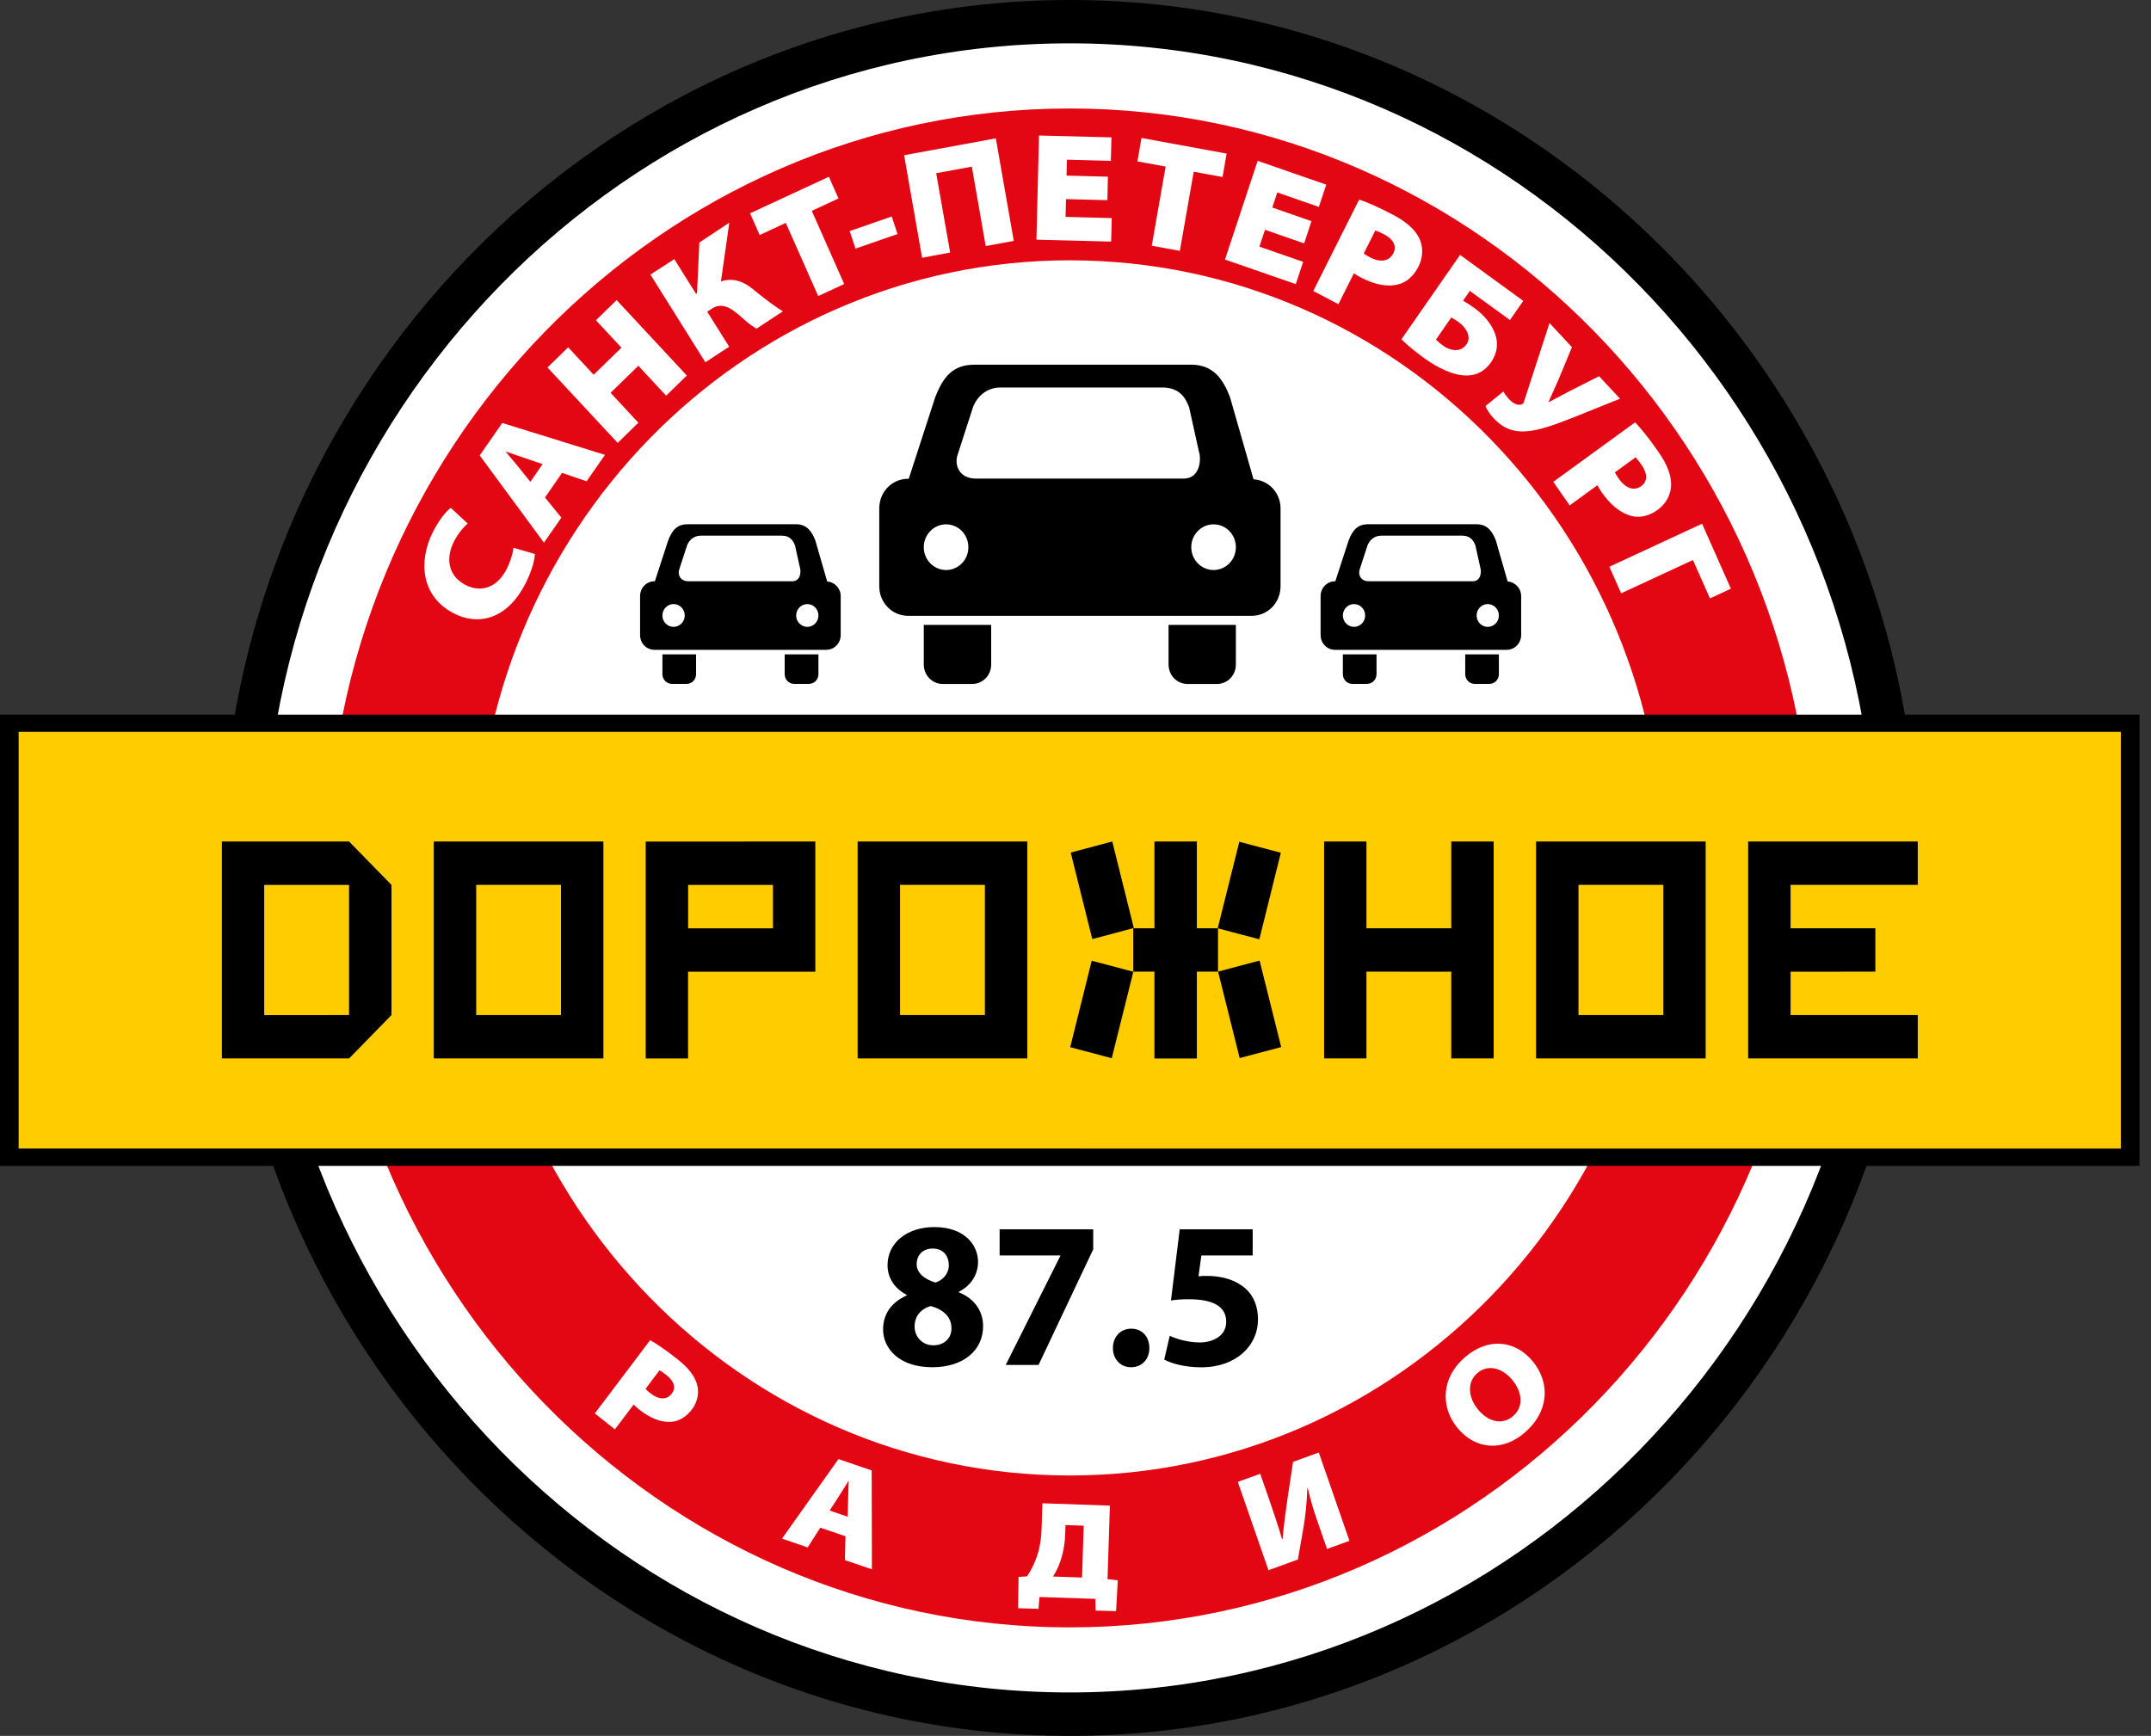 <svg width="140" height="113" viewBox="0 0 140 113" fill="none" xmlns="http://www.w3.org/2000/svg">
<rect x="0" y="0" width="140" height="113" fill="#333333" stroke="none"/>
<path fill-rule="evenodd" clip-rule="evenodd" d="M69.625 112.299C39.605 112.299 15.121 87.23 15.121 56.491C15.121 25.752 39.605 0.683 69.625 0.683C99.646 0.683 124.13 25.752 124.13 56.491C124.13 87.23 99.646 112.299 69.625 112.299Z" fill="white"/>
<path fill-rule="evenodd" clip-rule="evenodd" d="M69.635 113C39.221 113 14.418 87.623 14.418 56.498C14.418 25.377 39.226 0 69.635 0C100.043 0 124.846 25.377 124.846 56.498C124.851 87.618 100.048 113 69.635 113Z" fill="black"/>
<path fill-rule="evenodd" clip-rule="evenodd" d="M69.624 110.173C40.733 110.173 17.168 86.058 17.168 56.497C17.168 26.935 40.733 2.821 69.624 2.821C98.514 2.821 122.079 26.93 122.079 56.497C122.079 86.058 98.514 110.173 69.624 110.173Z" fill="white"/>
<path fill-rule="evenodd" clip-rule="evenodd" d="M69.623 105.937C43.012 105.937 21.309 83.73 21.309 56.497C21.309 29.269 43.012 7.062 69.623 7.062C96.234 7.062 117.933 29.269 117.933 56.497C117.933 83.725 96.234 105.937 69.623 105.937Z" fill="#E30613"/>
<path fill-rule="evenodd" clip-rule="evenodd" d="M69.628 16.946C90.973 16.946 108.28 34.657 108.28 56.498C108.28 78.338 90.973 96.049 69.628 96.049C48.288 96.049 30.977 78.338 30.977 56.498C30.977 34.662 48.283 16.946 69.628 16.946Z" fill="white"/>
<path fill-rule="evenodd" clip-rule="evenodd" d="M0.602 47.08H138.638V75.329H0.602V47.08Z" fill="#FFCC00"/>
<path fill-rule="evenodd" clip-rule="evenodd" d="M22.719 66.077L17.197 66.082V57.606H22.719V66.077ZM22.719 54.779H14.441V68.899H22.724L25.48 66.077V57.606L22.719 54.779Z" fill="black"/>
<path fill-rule="evenodd" clip-rule="evenodd" d="M36.512 66.077H30.995V57.601H36.512V66.077ZM39.273 54.779H28.234V68.899H39.273V54.779Z" fill="black"/>
<path fill-rule="evenodd" clip-rule="evenodd" d="M50.31 60.433H44.788V57.606H50.31V60.433ZM42.027 54.784V68.904H44.783V63.255H53.066V54.779L42.027 54.784Z" fill="black"/>
<path fill-rule="evenodd" clip-rule="evenodd" d="M64.103 66.077H58.581V57.601H64.103V66.077ZM66.864 54.779H55.82V68.899H66.864V54.779Z" fill="black"/>
<path fill-rule="evenodd" clip-rule="evenodd" d="M94.457 54.779V60.428H88.936V54.779H86.18V68.899H88.936V63.25L94.457 63.255V68.899H97.218V54.779H94.457Z" fill="black"/>
<path fill-rule="evenodd" clip-rule="evenodd" d="M108.259 66.077H102.737V57.601H108.259V66.077ZM111.015 54.779H99.977V68.899H111.015V54.779Z" fill="black"/>
<path fill-rule="evenodd" clip-rule="evenodd" d="M124.82 57.601V54.779H113.781V68.899H124.82V66.077H116.542V63.255L122.059 63.25V60.428H116.542V57.601H124.82Z" fill="black"/>
<path fill-rule="evenodd" clip-rule="evenodd" d="M71.093 61.132L69.688 55.499L72.394 54.779L73.794 60.403L73.77 60.408V60.418L71.093 61.132Z" fill="black"/>
<path fill-rule="evenodd" clip-rule="evenodd" d="M75.138 68.904V63.25H73.758V63.26H73.738V63.25H73.758V60.428H73.738V60.418H73.758V60.428H75.138V54.779H77.899V60.428H79.275V60.418H79.284V60.428H79.275V63.25H79.284V63.26H79.275V63.25H77.899V68.904H75.138Z" fill="black"/>
<path fill-rule="evenodd" clip-rule="evenodd" d="M81.965 61.145L83.365 55.511L80.663 54.797L79.258 60.42L79.287 60.425V60.436L81.965 61.145Z" fill="black"/>
<path fill-rule="evenodd" clip-rule="evenodd" d="M81.983 62.53L83.388 68.159L80.686 68.878L79.281 63.255L79.311 63.25V63.239L81.983 62.53Z" fill="black"/>
<path fill-rule="evenodd" clip-rule="evenodd" d="M71.056 62.54L69.656 68.169L72.358 68.888L73.763 63.264L73.734 63.259V63.249L71.056 62.54Z" fill="black"/>
<path fill-rule="evenodd" clip-rule="evenodd" d="M65.131 25.225H75.663C76.916 25.225 77.23 26.11 77.392 26.498L78.031 29.39C78.188 29.812 78.159 31.155 77.034 31.155H63.529C62.38 31.155 62.09 30.205 62.345 29.551L63.333 26.493C63.598 25.819 64.202 25.225 65.131 25.225ZM63.421 23.741C62.011 23.741 61.388 24.541 60.872 25.849L59.147 31.166H59.118C58.057 31.166 57.227 32.016 57.227 33.097V38.157C57.227 39.234 58.057 40.089 59.118 40.089H81.455C82.516 40.089 83.346 39.239 83.346 38.157V33.097C83.346 32.081 82.58 31.266 81.588 31.201L80.055 25.849C79.603 24.672 78.955 23.741 77.545 23.741H63.421ZM76.056 40.677H80.438V43.248C80.438 43.967 79.898 44.525 79.19 44.525H77.299C76.602 44.525 76.056 43.967 76.056 43.248V40.677ZM78.989 34.133C79.79 34.133 80.438 34.797 80.438 35.622C80.438 36.442 79.79 37.106 78.989 37.106C78.188 37.106 77.535 36.442 77.535 35.622C77.535 34.797 78.188 34.133 78.989 34.133ZM61.579 34.133C62.38 34.133 63.028 34.797 63.028 35.622C63.028 36.442 62.38 37.106 61.579 37.106C60.778 37.106 60.125 36.442 60.125 35.622C60.125 34.797 60.778 34.133 61.579 34.133ZM60.125 40.677H64.512V43.248C64.512 43.967 63.967 44.525 63.264 44.525H61.378C60.67 44.525 60.125 43.967 60.125 43.248V40.677Z" fill="black"/>
<path fill-rule="evenodd" clip-rule="evenodd" d="M89.903 34.871H95.164C95.788 34.871 95.95 35.314 96.029 35.51L96.348 36.954C96.427 37.165 96.417 37.839 95.852 37.839H89.097C88.522 37.839 88.38 37.366 88.508 37.034L89.004 35.51C89.136 35.163 89.441 34.871 89.903 34.871ZM89.048 34.127C88.346 34.127 88.031 34.524 87.776 35.183L86.911 37.839H86.896C86.371 37.839 85.953 38.267 85.953 38.805V41.335C85.953 41.878 86.371 42.301 86.896 42.301H98.062C98.588 42.301 99.006 41.873 99.006 41.335V38.805C99.006 38.302 98.623 37.889 98.126 37.854L97.36 35.183C97.134 34.595 96.81 34.127 96.107 34.127H89.048ZM95.365 42.597H97.556V43.88C97.556 44.242 97.286 44.519 96.933 44.519H95.989C95.641 44.519 95.365 44.242 95.365 43.88V42.597ZM96.829 39.323C97.232 39.323 97.556 39.655 97.556 40.067C97.556 40.475 97.232 40.807 96.829 40.807C96.431 40.807 96.107 40.475 96.107 40.067C96.107 39.655 96.431 39.323 96.829 39.323ZM88.129 39.323C88.527 39.323 88.852 39.655 88.852 40.067C88.852 40.475 88.527 40.807 88.129 40.807C87.727 40.807 87.402 40.475 87.402 40.067C87.402 39.655 87.727 39.323 88.129 39.323ZM87.402 42.597H89.593V43.88C89.593 44.242 89.318 44.519 88.965 44.519H88.026C87.672 44.519 87.402 44.242 87.402 43.88V42.597Z" fill="black"/>
<path fill-rule="evenodd" clip-rule="evenodd" d="M45.615 34.871H50.881C51.505 34.871 51.667 35.314 51.745 35.51L52.065 36.954C52.143 37.165 52.129 37.839 51.564 37.839H44.814C44.239 37.839 44.092 37.366 44.22 37.034L44.716 35.51C44.848 35.163 45.153 34.871 45.615 34.871ZM44.76 34.127C44.057 34.127 43.743 34.524 43.488 35.183L42.623 37.839H42.603C42.073 37.839 41.66 38.267 41.66 38.805V41.335C41.66 41.878 42.073 42.301 42.603 42.301H53.77C54.3 42.301 54.718 41.873 54.718 41.335V38.805C54.718 38.302 54.334 37.889 53.838 37.854L53.067 35.183C52.841 34.595 52.517 34.127 51.814 34.127H44.76ZM51.077 42.597H53.268V43.88C53.268 44.242 52.998 44.519 52.645 44.519H51.696C51.348 44.519 51.072 44.242 51.072 43.88V42.597H51.077ZM52.546 39.323C52.949 39.323 53.268 39.655 53.268 40.067C53.268 40.475 52.944 40.807 52.546 40.807C52.148 40.807 51.819 40.475 51.819 40.067C51.819 39.655 52.148 39.323 52.546 39.323ZM43.841 39.323C44.239 39.323 44.568 39.655 44.568 40.067C44.568 40.475 44.239 40.807 43.841 40.807C43.438 40.807 43.114 40.475 43.114 40.067C43.114 39.655 43.438 39.323 43.841 39.323ZM43.114 42.597H45.305V43.88C45.305 44.242 45.035 44.519 44.681 44.519H43.743C43.389 44.519 43.114 44.242 43.114 43.88V42.597Z" fill="black"/>
<path fill-rule="evenodd" clip-rule="evenodd" d="M138.037 74.768L1.213 74.763V47.641H138.037V74.768ZM0 75.895H139.25V46.52H0V75.895Z" fill="black"/>
<path d="M60.67 89.003C62.674 89.003 63.986 87.932 63.986 86.327C63.986 85.186 63.244 84.451 62.409 84.129V84.089C63.259 83.656 63.657 82.907 63.657 82.147C63.657 81.076 62.821 79.879 60.802 79.879C59.078 79.879 57.766 80.87 57.766 82.364C57.766 83.138 58.179 83.858 59.014 84.29V84.331C58.071 84.753 57.477 85.482 57.477 86.544C57.472 87.741 58.484 89.003 60.67 89.003ZM60.748 87.575C59.992 87.575 59.515 86.976 59.53 86.338C59.53 85.699 59.913 85.211 60.576 85.02C61.372 85.236 61.927 85.699 61.927 86.473C61.932 87.102 61.465 87.575 60.748 87.575ZM60.709 81.277C61.451 81.277 61.755 81.82 61.755 82.364C61.755 82.922 61.343 83.355 60.881 83.49C60.193 83.274 59.663 82.892 59.663 82.293C59.663 81.735 60.021 81.277 60.709 81.277ZM65.061 80.025V81.725H69.016V81.75L65.459 88.853H67.596L71.153 81.328V80.025H65.061ZM73.614 89.003C74.331 89.003 74.808 88.475 74.808 87.756C74.808 87.007 74.331 86.493 73.629 86.493C72.926 86.493 72.435 87.022 72.435 87.756C72.435 88.475 72.926 89.003 73.614 89.003ZM81.533 80.025H76.783L76.213 84.657C76.572 84.602 76.901 84.577 77.382 84.577C79.106 84.577 79.809 85.135 79.809 86.046C79.809 86.981 78.92 87.389 78.085 87.389C77.303 87.389 76.517 87.142 76.134 86.956L75.776 88.505C76.252 88.762 77.127 89.008 78.178 89.008C80.501 89.008 81.877 87.555 81.877 85.91C81.877 84.879 81.479 84.144 80.831 83.697C80.222 83.249 79.386 83.058 78.561 83.058C78.35 83.058 78.188 83.058 78.006 83.083L78.193 81.725H81.533V80.025Z" fill="black"/>
<path d="M38.715 92.009L40.022 93.045L41.24 91.435C41.319 91.511 41.431 91.621 41.579 91.737C42.306 92.316 43.004 92.602 43.686 92.557C44.202 92.527 44.684 92.215 45.037 91.747C45.43 91.224 45.514 90.6 45.361 90.102C45.219 89.599 44.826 89.061 44.123 88.503C43.293 87.844 42.724 87.472 42.316 87.24L38.715 92.009ZM42.925 89.202C43.004 89.242 43.156 89.338 43.382 89.519C43.907 89.936 43.991 90.369 43.726 90.721C43.397 91.159 42.851 91.108 42.34 90.701C42.173 90.57 42.08 90.485 42.016 90.409L42.925 89.202ZM55.029 100.001L54.99 101.556L56.749 102.159L56.734 95.721L54.572 94.981L50.898 100.157L52.568 100.731L53.389 99.448L55.029 100.001ZM53.998 98.332L54.597 97.411C54.798 97.109 55.02 96.717 55.221 96.41L55.236 96.415C55.226 96.782 55.206 97.245 55.201 97.607L55.172 98.734L53.998 98.332ZM67.846 97.859L67.792 99.544C67.772 100.152 67.684 100.726 67.507 101.264C67.35 101.737 67.134 102.195 66.844 102.617L66.294 102.652L66.264 104.689L67.591 104.73L67.654 103.96L71.295 104.081L71.309 104.84L72.641 104.881L72.754 102.874L72.085 102.798L72.238 98.01L67.846 97.859ZM69.349 99.277L70.533 99.317L70.425 102.693L68.534 102.627C68.711 102.361 68.863 102.049 68.986 101.712C69.187 101.158 69.305 100.525 69.325 99.956L69.349 99.277ZM80.564 96.465L82.559 102.215L84.475 101.521L84.824 99.519C84.961 98.749 85.064 97.778 85.089 96.868L85.114 96.858C85.31 97.748 85.575 98.543 85.85 99.327L86.371 100.831L87.83 100.303L85.836 94.554L84.16 95.163L83.812 97.461C83.694 98.256 83.561 99.252 83.478 100.178L83.443 100.188C83.183 99.302 82.868 98.362 82.564 97.492L82.023 95.937L80.564 96.465ZM99.242 93.256C100.804 91.908 100.927 90.047 99.767 88.629C98.642 87.255 96.889 87.024 95.346 88.352C93.848 89.64 93.696 91.536 94.87 92.964C95.975 94.307 97.734 94.554 99.237 93.261L99.242 93.256ZM98.466 92.195C97.783 92.783 96.859 92.562 96.201 91.757C95.543 90.952 95.474 89.972 96.157 89.383C96.84 88.794 97.773 89.031 98.436 89.836C99.094 90.641 99.173 91.591 98.475 92.19L98.466 92.195Z" fill="white"/>
<path d="M33.418 35.657C33.389 36.004 33.222 36.557 32.986 37.025C32.362 38.267 31.301 38.604 30.284 38.071C29.115 37.457 29.027 36.28 29.538 35.269C29.823 34.706 30.166 34.324 30.441 34.082L29.341 33.061C29.037 33.272 28.57 33.856 28.177 34.63C27.184 36.607 27.459 38.836 29.503 39.912C31.085 40.742 33.006 40.375 34.229 37.93C34.642 37.105 34.809 36.381 34.814 36.064L33.418 35.657ZM36.582 30.782L38.179 31.331L39.377 29.61L32.691 27.533L31.223 29.646L35.403 35.325L36.538 33.695L35.472 32.387L36.582 30.782ZM34.519 31.366L33.757 30.415C33.507 30.098 33.173 29.731 32.922 29.409L32.932 29.394C33.31 29.525 33.787 29.696 34.155 29.817L35.315 30.214L34.519 31.366ZM35.634 23.922L40.203 28.831L41.549 27.518L39.741 25.571L41.549 23.811L43.356 25.758L44.702 24.445L40.134 19.535L38.788 20.848L40.448 22.634L38.64 24.394L36.98 22.609L35.634 23.922ZM42.335 17.875L45.911 23.584L47.458 22.568L46.029 20.29L46.328 20.094C46.967 19.676 47.537 20.028 48.068 20.481C48.446 20.808 48.8 21.145 49.237 21.396L50.956 20.265C50.263 19.847 49.61 19.309 48.976 18.801C48.362 18.308 47.709 18.067 46.923 18.318L47.468 14.495L45.518 15.788L45.366 19.083L45.302 19.128L43.887 16.869L42.335 17.875ZM53.255 19.274L54.945 18.489L52.837 13.726L54.572 12.921L53.948 11.507L48.819 13.886L49.443 15.3L51.143 14.51L53.255 19.274ZM55.304 15.043L55.682 16.185L58.418 15.235L58.04 14.093L55.304 15.043ZM58.846 10.104L60.015 16.779L61.842 16.442L60.933 11.276L63.252 10.848L64.156 16.019L65.983 15.682L64.814 9.007L58.846 10.104ZM72.109 11.502L69.417 11.432L69.442 10.396L72.301 10.471L72.34 8.942L67.624 8.821L67.457 15.602L72.32 15.727L72.36 14.198L69.353 14.118L69.383 12.961L72.075 13.031L72.109 11.502ZM74.963 15.994L76.791 16.331L77.695 11.18L79.571 11.522L79.837 9.998L74.295 8.982L74.03 10.506L75.867 10.843L74.963 15.994ZM85.358 14.395L82.809 13.509L83.133 12.528L85.84 13.469L86.321 12.02L81.856 10.471L79.729 16.895L84.337 18.494L84.818 17.045L81.969 16.055L82.332 14.958L84.882 15.843L85.358 14.395ZM85.476 18.942L87.112 19.802L88.119 17.79C88.217 17.855 88.37 17.956 88.552 18.051C89.46 18.529 90.281 18.7 91.017 18.509C91.573 18.373 92.039 17.926 92.329 17.342C92.658 16.688 92.619 15.989 92.359 15.481C92.098 14.963 91.568 14.455 90.688 13.992C89.647 13.444 88.954 13.157 88.463 12.991L85.476 18.942ZM89.514 15.003C89.613 15.033 89.794 15.104 90.074 15.25C90.728 15.592 90.909 16.049 90.688 16.487C90.413 17.035 89.814 17.091 89.175 16.754C88.964 16.643 88.846 16.573 88.763 16.502L89.514 15.003ZM95.031 16.593L91.214 22.085C91.474 22.352 91.936 22.759 92.673 23.298C93.538 23.927 94.648 24.5 95.596 24.44C96.141 24.404 96.662 24.143 97.04 23.59C97.458 22.991 97.512 22.377 97.34 21.819C97.129 21.135 96.579 20.501 95.979 20.063C95.729 19.882 95.449 19.701 95.223 19.576L95.665 18.937L98.278 20.833L99.143 19.586L95.031 16.593ZM94.456 20.667C94.628 20.768 94.766 20.843 94.913 20.949C95.169 21.135 95.449 21.427 95.547 21.753C95.611 21.975 95.601 22.201 95.444 22.422C95.272 22.669 95.031 22.775 94.781 22.79C94.486 22.8 94.176 22.684 93.931 22.503C93.764 22.382 93.587 22.236 93.459 22.111L94.456 20.667ZM100.852 21.029L99.192 26.14C99.167 26.215 99.138 26.286 99.049 26.321C98.833 26.406 98.524 26.306 98.244 26.009C98.052 25.803 97.939 25.652 97.851 25.486L96.682 26.431C96.795 26.683 96.912 26.899 97.212 27.221C97.875 27.936 98.553 28.122 99.29 28.081C100.174 28.036 101.265 27.624 102.439 27.161L105.441 25.954L104.075 24.49L102.13 25.476C101.491 25.808 101.044 26.059 100.813 26.175L100.793 26.155C100.99 25.697 101.186 25.295 101.422 24.746L102.311 22.599L100.852 21.029ZM101.098 31.366L102.164 32.9L103.967 31.587C104.026 31.693 104.114 31.849 104.232 32.025C104.827 32.875 105.475 33.413 106.217 33.594C106.772 33.735 107.386 33.559 107.907 33.177C108.491 32.749 108.771 32.115 108.766 31.537C108.771 30.953 108.526 30.254 107.951 29.429C107.273 28.454 106.782 27.87 106.423 27.493L101.098 31.366ZM106.453 29.771C106.526 29.842 106.654 29.993 106.836 30.254C107.263 30.868 107.219 31.361 106.826 31.643C106.34 32 105.78 31.763 105.362 31.165C105.225 30.969 105.156 30.848 105.107 30.747L106.453 29.771ZM110.781 34.092L104.748 36.894L105.514 38.624L110.186 36.456L111.296 38.956L112.657 38.322L110.781 34.092Z" fill="white"/>
</svg>
